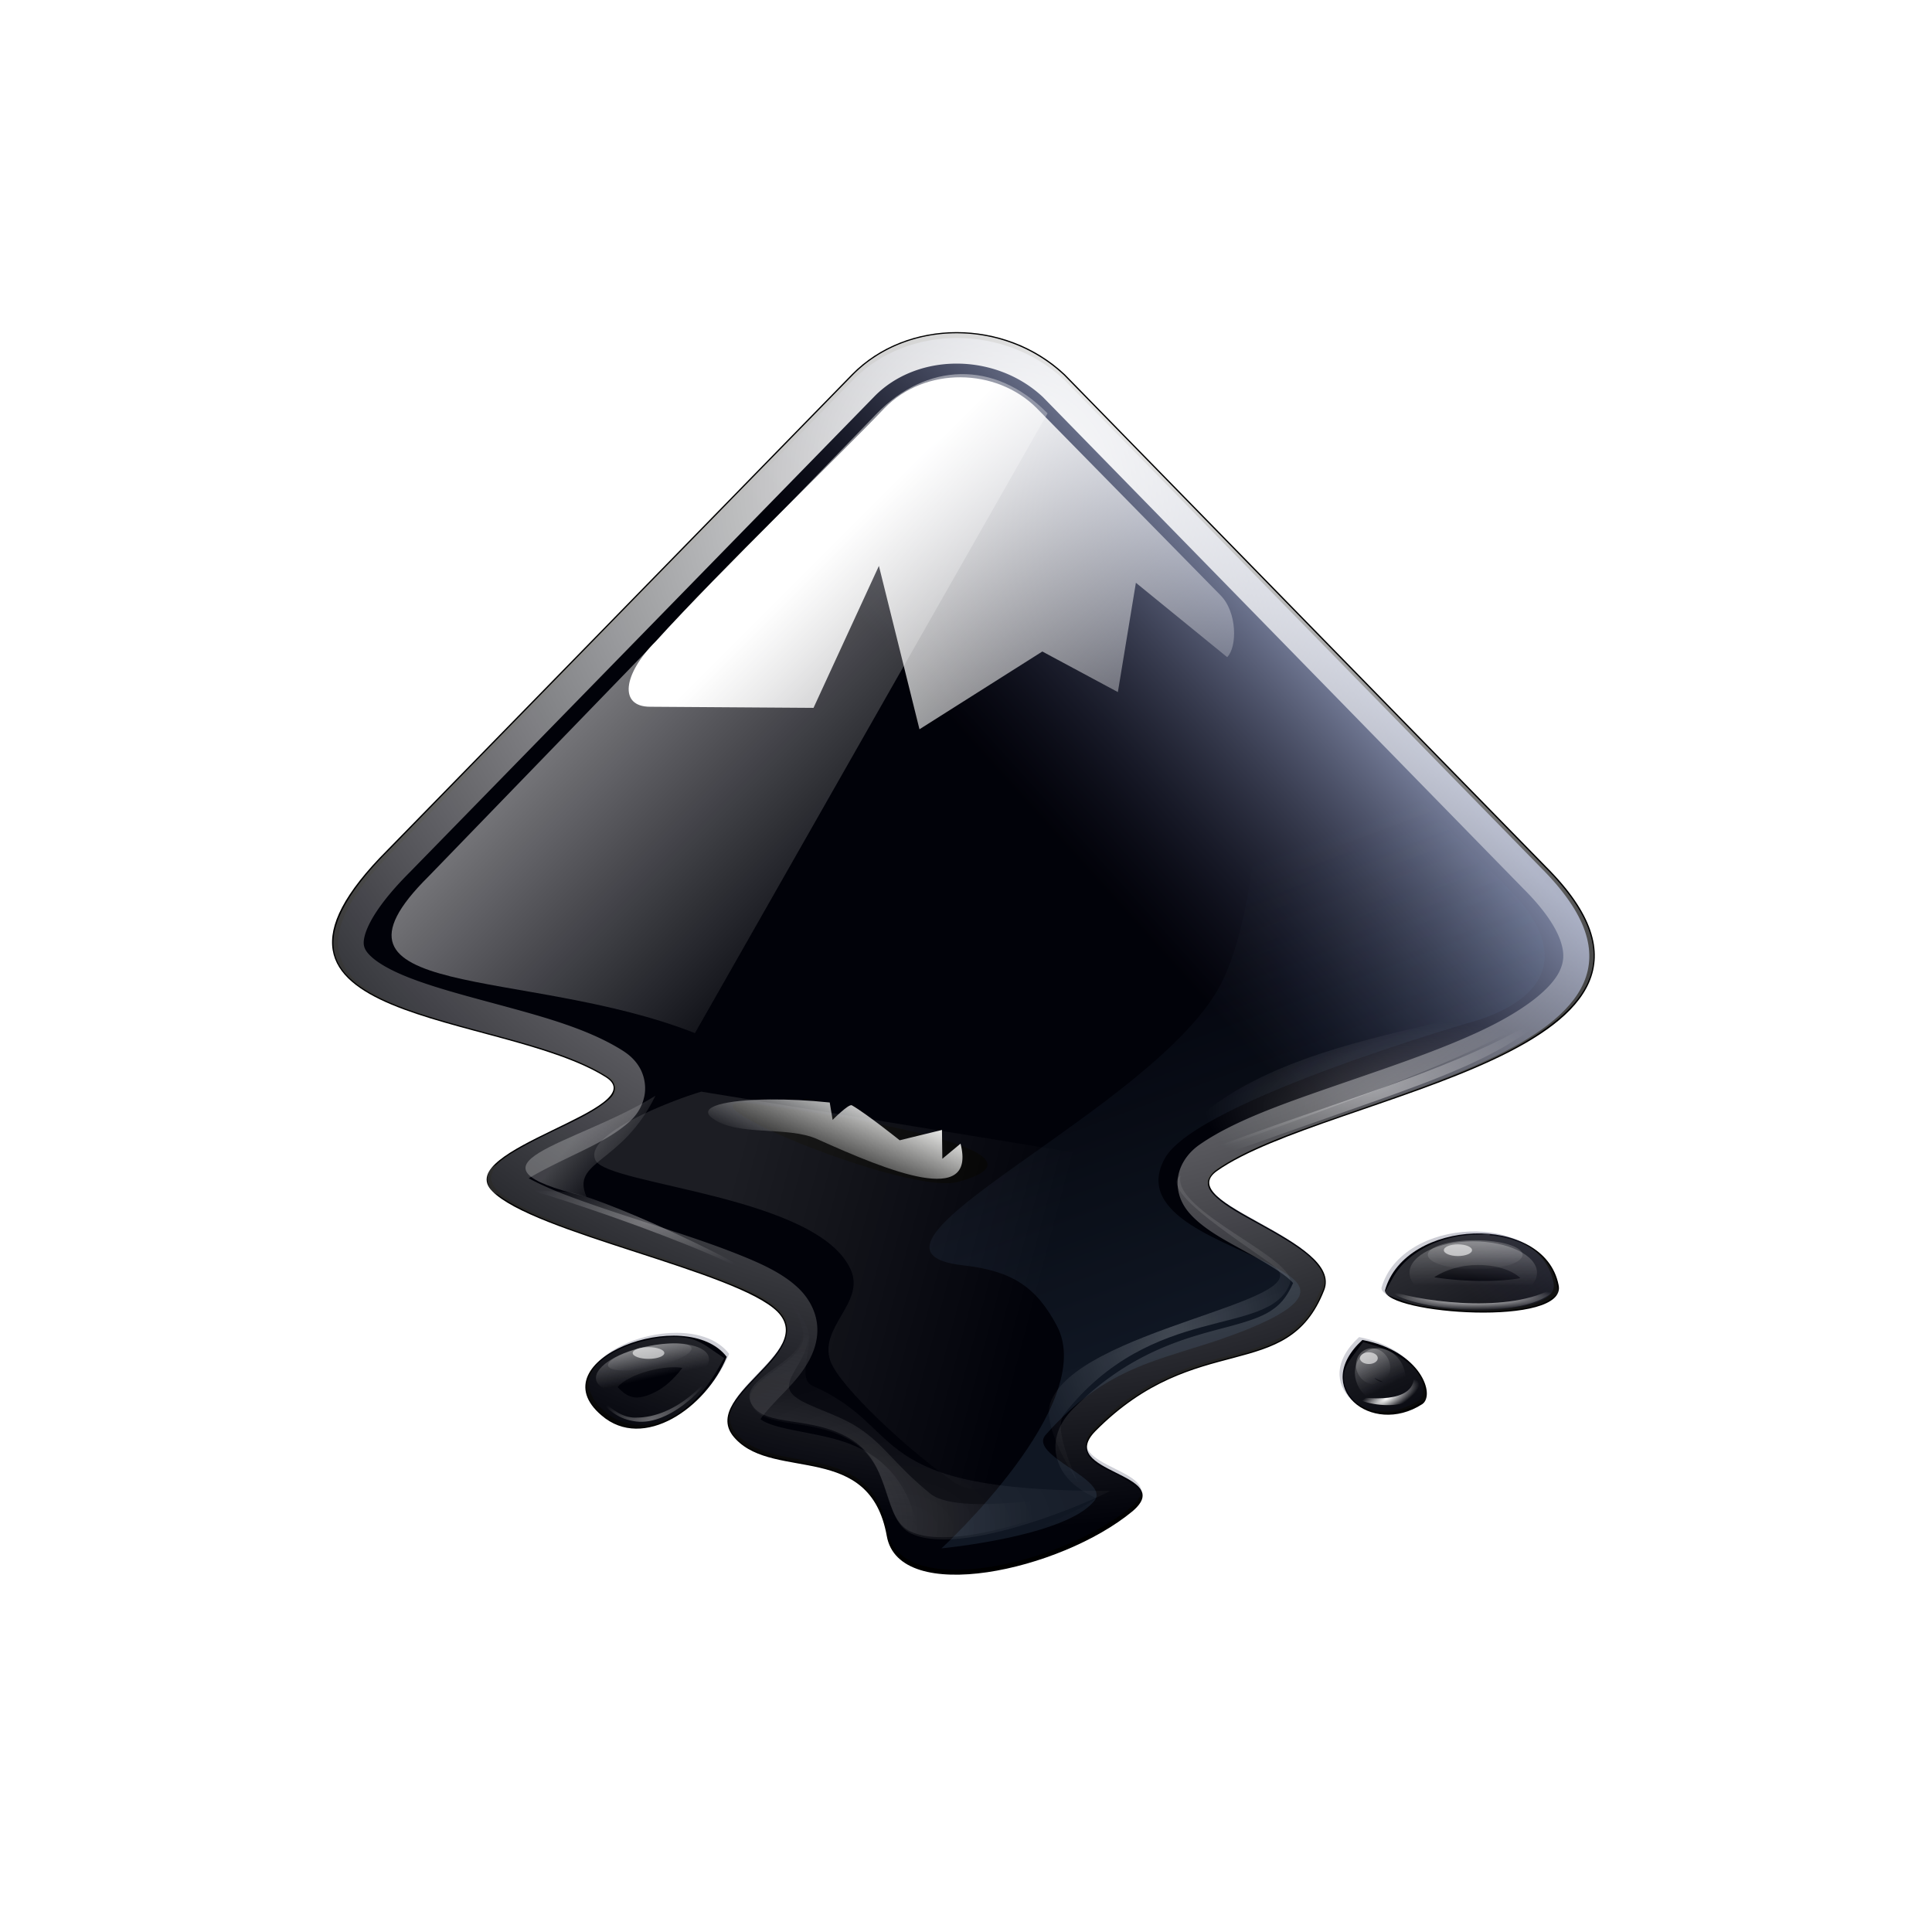 <?xml version="1.0" encoding="UTF-8" standalone="no"?>
<svg
   version="1.0"
   width="64"
   height="64"
   id="svg2"
   sodipodi:version="0.32"
   inkscape:version="1.1.1 (3bf5ae0d25, 2021-09-20, custom)"
   sodipodi:docname="inkscape.svg"
   inkscape:output_extension="org.inkscape.output.svg.inkscape"
   inkscape:export-xdpi="45"
   inkscape:export-ydpi="45"
   xmlns:inkscape="http://www.inkscape.org/namespaces/inkscape"
   xmlns:sodipodi="http://sodipodi.sourceforge.net/DTD/sodipodi-0.dtd"
   xmlns:xlink="http://www.w3.org/1999/xlink"
   xmlns="http://www.w3.org/2000/svg"
   xmlns:svg="http://www.w3.org/2000/svg"
   xmlns:rdf="http://www.w3.org/1999/02/22-rdf-syntax-ns#"
   xmlns:cc="http://creativecommons.org/ns#"
   xmlns:dc="http://purl.org/dc/elements/1.1/">
  <title
     id="title7387">Inkscape Logo</title>
  <sodipodi:namedview
     bordercohor="#666666"
     inkscape:window-height="1019"
     inkscape:window-width="1920"
     inkscape:pageshadow="2"
     inkscape:pageopacity="0.0"
     guidetolerance="10.0"
     gridtolerance="10.0"
     objecttolerance="10.0"
     borderopacity="1.0"
     bordercolor="#666666"
     pagecolor="#ffffff"
     id="base"
     inkscape:zoom="6.125"
     inkscape:cx="25.142857"
     inkscape:cy="44.163265"
     inkscape:window-x="0"
     inkscape:window-y="0"
     inkscape:current-layer="svg2"
     showgrid="false"
     inkscape:window-maximized="1"
     inkscape:pagecheckerboard="0" />
  <defs
     id="defs4">
    <clipPath
       clipPathUnits="userSpaceOnUse"
       id="clipoutline1">
      <path
         id="outline1"
         d="M 54.1,12.5 12.9,54.7 C -2.7,70.3 23,69 32.3,74.9 36.6,77.7 18.5,81.3 22.2,85 c 3.6,3.7 21.7,7.1 25.3,10.7 3.6,3.7 -7.3,7.6 -3.7,11.3 3.5,3.7 11.9,0.2 13.4,8.6 1.1,6.2 15.4,3.1 21.8,-2.2 4,-3.4 -6.9,-3.4 -3.3,-7.1 9,-9.1 17,-4.1 20.3,-12.5 1.8,-4.5 -13.6,-7.7 -9.5,-10.6 9.8,-6.9 45.8,-10.4 29.2,-27 L 73,12.5 c -5.3,-5 -14,-5 -18.9,0 z m -9.9,64.7 c 0.9,0 30.8,4 19.3,7.1 -4.4,1.2 -24.6,-7.1 -19.3,-7.1 z m 57.2,16.6 c 0,2.1 16.3,3.3 15.4,-0.5 -1.3,-6.4 -13.6,-5.9 -15.4,0.5 z m -69.5,11.1 c 3.7,3.2 9.3,-0.7 11.1,-5.2 -3.6,-4.7 -16.9,0.3 -11.1,5.2 z m 67.5,-6.7 c -4.6,4.2 0.8,8.6 5.3,5.7 1.2,-0.8 -0.1,-4.7 -5.3,-5.7 z" />
    </clipPath>
    <linearGradient
       inkscape:collect="always"
       xlink:href="#linearGradient5785"
       id="linearGradient9175"
       gradientUnits="userSpaceOnUse"
       x1="82.119"
       y1="20"
       x2="60"
       y2="40" />
    <linearGradient
       gradientUnits="userSpaceOnUse"
       id="linearGradient5785">
      <stop
         id="stop5787"
         offset="0"
         style="stop-color:#c0cdf9;stop-opacity:1" />
      <stop
         id="stop5789"
         offset="1"
         style="stop-color:#07092d;stop-opacity:0.288" />
    </linearGradient>
    <clipPath
       clipPathUnits="userSpaceOnUse"
       id="clipPath9086">
      <use
         id="use9088"
         xlink:href="#outline1"
         class="low-specularity"
         style="fill:#ffffff;fill-opacity:1"
         x="0"
         y="0"
         width="400"
         height="300"
         transform="translate(1.009546e-6)" />
    </clipPath>
    <filter
       color-interpolation-filters="sRGB"
       inkscape:collect="always"
       id="filter8490"
       x="-0.052"
       y="-0.053"
       width="1.104"
       height="1.105">
      <feGaussianBlur
         inkscape:collect="always"
         stdDeviation="2.416"
         id="feGaussianBlur8492" />
    </filter>
    <linearGradient
       gradientUnits="userSpaceOnUse"
       y2="60"
       x2="58"
       y1="35"
       x1="33"
       xlink:href="#WhiteTransparent-4"
       id="shinySpecular-4"
       gradientTransform="matrix(0.377,0,0,0.377,7.873,7.591)" />
    <linearGradient
       gradientUnits="userSpaceOnUse"
       id="WhiteTransparent-4">
      <stop
         id="stop7606-4"
         offset="0"
         style="stop-color:white;stop-opacity:1" />
      <stop
         id="stop7608-7"
         offset="1"
         style="stop-color:white;stop-opacity:0" />
    </linearGradient>
    <linearGradient
       gradientUnits="userSpaceOnUse"
       y2="50"
       x2="90"
       y1="20"
       x1="60"
       xlink:href="#WhiteTransparent-4"
       id="IcecapTip-6"
       gradientTransform="matrix(0.373,0,0,0.373,8.019,7.734)" />
    <radialGradient
       inkscape:collect="always"
       xlink:href="#linearGradient8568"
       id="radialGradient9177"
       gradientUnits="userSpaceOnUse"
       gradientTransform="matrix(0.31,0,0,0.208,-11.289,-1.809)"
       cx="116.31"
       cy="250.897"
       fx="116.31"
       fy="250.897"
       r="30.6" />
    <linearGradient
       inkscape:collect="always"
       id="linearGradient8568">
      <stop
         style="stop-color:#ffffff;stop-opacity:1;"
         offset="0"
         id="stop8570" />
      <stop
         style="stop-color:#ffffff;stop-opacity:0;"
         offset="1"
         id="stop8572" />
    </linearGradient>
    <radialGradient
       inkscape:collect="always"
       xlink:href="#linearGradient8568"
       id="radialGradient8574"
       cx="132.444"
       cy="251.994"
       fx="132.444"
       fy="251.994"
       r="30.6"
       gradientTransform="matrix(2.003,0,0,1.341,-132.875,-95.166)"
       gradientUnits="userSpaceOnUse" />
    <filter
       color-interpolation-filters="sRGB"
       inkscape:collect="always"
       id="filter8732"
       x="-0.078"
       width="1.156"
       y="-0.114"
       height="1.228">
      <feGaussianBlur
         inkscape:collect="always"
         stdDeviation="1.958"
         id="feGaussianBlur8734" />
    </filter>
    <radialGradient
       inkscape:collect="always"
       xlink:href="#linearGradient8738"
       id="radialGradient8744"
       cx="210.25"
       cy="168.5"
       fx="210.25"
       fy="168.5"
       r="34.25"
       gradientTransform="matrix(0.198,0,0,0.084,3.642,21.768)"
       gradientUnits="userSpaceOnUse" />
    <linearGradient
       inkscape:collect="always"
       id="linearGradient8738">
      <stop
         style="stop-color:#ffffff;stop-opacity:1;"
         offset="0"
         id="stop8740" />
      <stop
         style="stop-color:#ffffff;stop-opacity:0;"
         offset="1"
         id="stop8742" />
    </linearGradient>
    <radialGradient
       inkscape:collect="always"
       xlink:href="#linearGradient8738"
       id="radialGradient8768"
       gradientUnits="userSpaceOnUse"
       gradientTransform="matrix(1,0,0,0.423,0,97.164)"
       cx="217.5"
       cy="182.082"
       fx="217.5"
       fy="182.082"
       r="34.25" />
    <filter
       color-interpolation-filters="sRGB"
       inkscape:collect="always"
       id="filter8764"
       x="-0.074"
       width="1.149"
       y="-0.175"
       height="1.351">
      <feGaussianBlur
         inkscape:collect="always"
         stdDeviation="2.12"
         id="feGaussianBlur8766" />
    </filter>
    <linearGradient
       inkscape:collect="always"
       xlink:href="#linearGradient8866"
       id="linearGradient8912"
       x1="231.625"
       y1="195.188"
       x2="231.75"
       y2="201.5"
       gradientUnits="userSpaceOnUse"
       gradientTransform="matrix(0.198,0,0,0.198,3.394,2.213)" />
    <linearGradient
       inkscape:collect="always"
       id="linearGradient8866">
      <stop
         style="stop-color:#ffffff;stop-opacity:1;"
         offset="0"
         id="stop8868" />
      <stop
         style="stop-color:#ffffff;stop-opacity:0;"
         offset="1"
         id="stop8870" />
    </linearGradient>
    <linearGradient
       inkscape:collect="always"
       xlink:href="#linearGradient8866"
       id="linearGradient8910"
       x1="231.376"
       y1="195.621"
       x2="231.376"
       y2="200.071"
       gradientUnits="userSpaceOnUse" />
    <filter
       color-interpolation-filters="sRGB"
       inkscape:collect="always"
       id="filter8906"
       x="-0.096"
       width="1.192"
       y="-0.317"
       height="1.634">
      <feGaussianBlur
         inkscape:collect="always"
         stdDeviation="0.565"
         id="feGaussianBlur8908" />
    </filter>
    <radialGradient
       inkscape:collect="always"
       xlink:href="#linearGradient8916"
       id="radialGradient8922"
       cx="228.219"
       cy="204.832"
       fx="228.219"
       fy="204.832"
       r="14.094"
       gradientTransform="matrix(1,0,0,0.148,0,174.569)"
       gradientUnits="userSpaceOnUse" />
    <linearGradient
       inkscape:collect="always"
       id="linearGradient8916">
      <stop
         style="stop-color:#ffffff;stop-opacity:1;"
         offset="0"
         id="stop8918" />
      <stop
         style="stop-color:#ffffff;stop-opacity:0;"
         offset="1"
         id="stop8920" />
    </linearGradient>
    <filter
       color-interpolation-filters="sRGB"
       inkscape:collect="always"
       id="filter8980"
       x="-0.078"
       width="1.155"
       y="-0.473"
       height="1.946">
      <feGaussianBlur
         inkscape:collect="always"
         stdDeviation="0.821"
         id="feGaussianBlur8982" />
    </filter>
    <linearGradient
       inkscape:collect="always"
       xlink:href="#linearGradient8866"
       id="linearGradient8990"
       gradientUnits="userSpaceOnUse"
       x1="231.625"
       y1="195.188"
       x2="231.75"
       y2="201.5"
       gradientTransform="matrix(0.086,0,0,0.198,0.456,21.579)" />
    <linearGradient
       inkscape:collect="always"
       xlink:href="#linearGradient8866"
       id="linearGradient8992"
       gradientUnits="userSpaceOnUse"
       x1="231.376"
       y1="195.621"
       x2="231.376"
       y2="200.071" />
    <radialGradient
       inkscape:collect="always"
       xlink:href="#linearGradient8916"
       id="radialGradient8994"
       gradientUnits="userSpaceOnUse"
       gradientTransform="matrix(1,0,0,0.148,0,174.569)"
       cx="228.219"
       cy="204.832"
       fx="228.219"
       fy="204.832"
       r="14.094" />
    <radialGradient
       inkscape:collect="always"
       xlink:href="#linearGradient8998"
       id="radialGradient9004"
       cx="89.875"
       cy="187.869"
       fx="89.875"
       fy="187.869"
       r="22.75"
       gradientTransform="matrix(0.198,0,0,0.08,3.642,25.445)"
       gradientUnits="userSpaceOnUse" />
    <linearGradient
       inkscape:collect="always"
       id="linearGradient8998">
      <stop
         style="stop-color:#ffffff;stop-opacity:0.33"
         offset="0"
         id="stop9000" />
      <stop
         style="stop-color:#ffffff;stop-opacity:0;"
         offset="1"
         id="stop9002" />
    </linearGradient>
    <linearGradient
       inkscape:collect="always"
       xlink:href="#linearGradient8866"
       id="linearGradient9023"
       gradientUnits="userSpaceOnUse"
       x1="231.625"
       y1="195.188"
       x2="231.75"
       y2="201.5" />
    <linearGradient
       inkscape:collect="always"
       xlink:href="#linearGradient8866"
       id="linearGradient9025"
       gradientUnits="userSpaceOnUse"
       x1="231.376"
       y1="195.621"
       x2="231.376"
       y2="200.071" />
    <radialGradient
       inkscape:collect="always"
       xlink:href="#linearGradient9040"
       id="radialGradient9046"
       cx="90.281"
       cy="230.836"
       fx="90.281"
       fy="230.836"
       r="10.469"
       gradientTransform="matrix(1.185,-0.328,0.123,0.443,-45.068,152.922)"
       gradientUnits="userSpaceOnUse" />
    <linearGradient
       inkscape:collect="always"
       id="linearGradient9040">
      <stop
         style="stop-color:#ffffff;stop-opacity:1;"
         offset="0"
         id="stop9042" />
      <stop
         style="stop-color:#ffffff;stop-opacity:0;"
         offset="1"
         id="stop9044" />
    </linearGradient>
    <filter
       color-interpolation-filters="sRGB"
       inkscape:collect="always"
       id="filter9068"
       x="-0.076"
       width="1.152"
       y="-0.166"
       height="1.331">
      <feGaussianBlur
         inkscape:collect="always"
         stdDeviation="0.665"
         id="feGaussianBlur9070" />
    </filter>
    <radialGradient
       inkscape:collect="always"
       xlink:href="#linearGradient9286"
       id="radialGradient11553"
       gradientUnits="userSpaceOnUse"
       gradientTransform="matrix(0.643,0,0,0.633,-10.425,2.479)"
       cx="68.4"
       cy="21.226"
       fx="68.4"
       fy="21.226"
       r="54.783" />
    <linearGradient
       inkscape:collect="always"
       id="linearGradient9286">
      <stop
         style="stop-color:#ffffff;stop-opacity:1;"
         offset="0"
         id="stop9288" />
      <stop
         style="stop-color:#ffffff;stop-opacity:0;"
         offset="1"
         id="stop9290" />
    </linearGradient>
    <filter
       color-interpolation-filters="sRGB"
       inkscape:collect="always"
       id="filter9298"
       x="-0.032"
       y="-0.032"
       width="1.063"
       height="1.064">
      <feGaussianBlur
         inkscape:collect="always"
         stdDeviation="0.326"
         id="feGaussianBlur9300" />
    </filter>
    <linearGradient
       inkscape:collect="always"
       xlink:href="#linearGradient5899-3"
       id="linearGradient5905"
       x1="95.5"
       y1="208.164"
       x2="153.5"
       y2="223.5"
       gradientUnits="userSpaceOnUse" />
    <linearGradient
       inkscape:collect="always"
       id="linearGradient5899-3">
      <stop
         style="stop-color:#ffffff;stop-opacity:1;"
         offset="0"
         id="stop5901-1" />
      <stop
         style="stop-color:#ffffff;stop-opacity:0;"
         offset="1"
         id="stop5903-7" />
    </linearGradient>
    <filter
       color-interpolation-filters="sRGB"
       inkscape:collect="always"
       id="filter5983-5"
       x="-0.083"
       width="1.165"
       y="-0.122"
       height="1.245">
      <feGaussianBlur
         inkscape:collect="always"
         stdDeviation="3.687"
         id="feGaussianBlur5985-9" />
    </filter>
    <linearGradient
       inkscape:collect="always"
       xlink:href="#linearGradient5793-6"
       id="linearGradient5801"
       x1="57.225"
       y1="76.246"
       x2="53.632"
       y2="84.48"
       gradientUnits="userSpaceOnUse"
       gradientTransform="matrix(0.331,0,0,0.33,9.952,11.179)" />
    <linearGradient
       inkscape:collect="always"
       id="linearGradient5793-6">
      <stop
         style="stop-color:#eeeeec;stop-opacity:1;"
         offset="0"
         id="stop5795-2" />
      <stop
         style="stop-color:#eeeeec;stop-opacity:0;"
         offset="1"
         id="stop5797-1" />
    </linearGradient>
    <radialGradient
       inkscape:collect="always"
       xlink:href="#linearGradient5805"
       id="radialGradient5811"
       cx="181.227"
       cy="214.551"
       fx="181.227"
       fy="214.551"
       r="22.466"
       gradientTransform="matrix(1.352,0,0,1.718,-63.706,-153.956)"
       gradientUnits="userSpaceOnUse" />
    <linearGradient
       inkscape:collect="always"
       id="linearGradient5805">
      <stop
         style="stop-color:#ffffff;stop-opacity:1;"
         offset="0"
         id="stop5807" />
      <stop
         style="stop-color:#ffffff;stop-opacity:0;"
         offset="1"
         id="stop5809" />
    </linearGradient>
    <filter
       color-interpolation-filters="sRGB"
       inkscape:collect="always"
       id="filter5845"
       x="-0.068"
       y="-0.053"
       width="1.136"
       height="1.107">
      <feGaussianBlur
         inkscape:collect="always"
         stdDeviation="1.241"
         id="feGaussianBlur5847" />
    </filter>
    <linearGradient
       inkscape:collect="always"
       xlink:href="#WhiteTransparent-4"
       id="linearGradient5822"
       gradientUnits="userSpaceOnUse"
       gradientTransform="matrix(0.184,0,0,0.184,5.778,4.105)"
       x1="73.712"
       y1="180.476"
       x2="82.754"
       y2="187.66" />
    <linearGradient
       inkscape:collect="always"
       id="linearGradient10981-3">
      <stop
         style="stop-color:#729fcf;stop-opacity:1;"
         offset="0"
         id="stop10983-2" />
      <stop
         style="stop-color:#729fcf;stop-opacity:0;"
         offset="1"
         id="stop10985-3" />
    </linearGradient>
    <filter
       color-interpolation-filters="sRGB"
       inkscape:collect="always"
       id="filter10997-7"
       x="-0.059"
       y="-0.04"
       width="1.119"
       height="1.081">
      <feGaussianBlur
         inkscape:collect="always"
         stdDeviation="2.77"
         id="feGaussianBlur10999-0" />
    </filter>
    <linearGradient
       y2="144.5"
       x2="153.701"
       y1="217.5"
       x1="180.813"
       gradientTransform="translate(-130.166,-83.353)"
       gradientUnits="userSpaceOnUse"
       id="linearGradient1030"
       xlink:href="#linearGradient10981-3"
       inkscape:collect="always" />
  </defs>
  <style
     type="text/css"
     id="style26">
	.specularity {opacity:0.5;}
	.low-specularity {opacity:0.25;}
	.full-specularity {opacity:1;}
	.black {fill:#000000;}
	.white {fill:#ffffff;}
	.outline-big {stroke-width:16;stroke:none;opacity:0.1;fill:none;}
	.outline-small {stroke-width:8;stroke:none;opacity:0.2;fill:none;}
	.stroke-highlight {fill:none;stroke:none;opacity:0.2;}
       	.base-shadow 	{fill:black;opacity:75;}
	</style>
  <circle
     style="fill:#ffffff;fill-opacity:1"
     cx="32"
     cy="32"
     r="28"
     id="circle4" />
  <!-- Copyright License -->
  <path
     inkscape:connector-curvature="0"
     sodipodi:nodetypes="ccccccccccccccccccccccc"
     style="fill:#000000;fill-opacity:1;stroke-width:0.373"
     d="M 28.218,12.4 12.835,28.151 c -5.825,5.823 3.771,5.338 7.244,7.54 1.606,1.045 -5.153,2.389 -3.771,3.77 1.344,1.381 8.102,2.65 9.447,3.994 1.344,1.381 -2.726,2.837 -1.382,4.218 1.307,1.381 4.443,0.075 5.003,3.21 0.411,2.314 5.75,1.157 8.14,-0.821 1.494,-1.269 -2.576,-1.269 -1.232,-2.65 3.36,-3.397 6.347,-1.53 7.58,-4.666 0.672,-1.68 -5.078,-2.874 -3.547,-3.957 3.659,-2.576 17.101,-3.882 10.903,-10.078 L 35.275,12.4 c -1.979,-1.866 -5.227,-1.866 -7.057,0 z m 17.661,30.346 c 0,0.784 6.086,1.232 5.75,-0.187 -0.485,-2.389 -5.078,-2.202 -5.75,0.187 z m -25.95,4.143 c 1.382,1.194 3.472,-0.261 4.145,-1.941 -1.344,-1.754 -6.31,0.112 -4.145,1.941 z m 25.203,-2.501 c -1.718,1.568 0.299,3.21 1.979,2.128 0.448,-0.299 -0.037,-1.754 -1.979,-2.128 z"
     id="use7631" />
  <path
     inkscape:connector-curvature="0"
     sodipodi:nodetypes="ccccccccccccccccccccccc"
     style="fill:none;stroke-width:0.373"
     d="M 28.218,12.4 12.835,28.151 c -5.825,5.823 3.771,5.338 7.244,7.54 1.606,1.045 -5.153,2.389 -3.771,3.77 1.344,1.381 8.102,2.65 9.447,3.994 1.344,1.381 -2.726,2.837 -1.382,4.218 1.307,1.381 4.443,0.075 5.003,3.21 0.411,2.314 5.75,1.157 8.14,-0.821 1.494,-1.269 -2.576,-1.269 -1.232,-2.65 3.36,-3.397 6.347,-1.53 7.58,-4.666 0.672,-1.68 -5.078,-2.874 -3.547,-3.957 3.659,-2.576 17.101,-3.882 10.903,-10.078 L 35.275,12.4 c -1.979,-1.866 -5.227,-1.866 -7.057,0 z m 17.661,30.346 c 0,0.784 6.086,1.232 5.75,-0.187 -0.485,-2.389 -5.078,-2.202 -5.75,0.187 z m -25.95,4.143 c 1.382,1.194 3.472,-0.261 4.145,-1.941 -1.344,-1.754 -6.31,0.112 -4.145,1.941 z m 25.203,-2.501 c -1.718,1.568 0.299,3.21 1.979,2.128 0.448,-0.299 -0.037,-1.754 -1.979,-2.128 z"
     id="use7639" />
  <use
     inkscape:label="blue_cast"
     id="use7641"
     xlink:href="#outline1"
     class="low-specularity"
     style="opacity:0.67;fill:url(#linearGradient9175);filter:url(#filter8490)"
     x="0"
     y="0"
     width="400"
     height="300"
     transform="matrix(0.37,0,0,0.37,8.244,7.959)"
     clip-path="url(#clipPath9086)" />
  <path
     inkscape:connector-curvature="0"
     id="path7643"
     d="m 14.204,29.025 c -4.183,4.144 3.165,2.976 8.817,5.198 L 34.702,13.693 c -1.771,-1.808 -4.032,-1.657 -5.652,0 z"
     style="opacity:0.505;fill:url(#shinySpecular-4);stroke:none;stroke-width:0.373"
     class="specularity" />
  <path
     inkscape:connector-curvature="0"
     d="m 34.342,13.52 6.086,6.196 c 0.56,0.56 0.56,1.717 0.224,2.053 l -3.024,-2.464 -0.597,3.621 -2.502,-1.344 -4.07,2.576 -1.344,-5.412 -2.166,4.703 -5.414,-0.037 c -1.045,0 -0.896,-1.082 0.187,-2.165 2.128,-2.352 6.273,-6.345 7.58,-7.727 1.344,-1.381 3.696,-1.344 5.041,0 z"
     style="fill:url(#IcecapTip-6);stroke-width:0.373"
     class="full-specularity"
     id="icecap-7" />
  <path
     inkscape:connector-curvature="0"
     style="opacity:0.217;fill:url(#radialGradient9177);fill-opacity:1;fill-rule:evenodd;stroke:none;stroke-width:0.198"
     d="m 25.989,42.791 c 0,0 0.661,1.008 0.593,1.483 -0.132,0.931 -2.138,1.395 -1.693,2.224 0.439,0.819 2.021,0.355 3.35,1.211 1.323,0.853 0.967,2.59 1.928,3.027 1.875,0.852 6.798,-1.47 6.551,-1.421 -0.247,0.049 -4.859,1.007 -5.897,0.167 -1.184,-0.958 -1.523,-1.627 -2.396,-2.194 -0.818,-0.531 -1.968,-0.747 -2.235,-1.182 -0.268,-0.435 0.536,-0.995 0.591,-1.833 0.033,-0.503 -0.791,-1.483 -0.791,-1.483 z"
     id="path8566"
     sodipodi:nodetypes="csszsszszsc" />
  <path
     inkscape:connector-curvature="0"
     sodipodi:nodetypes="csszscssc"
     transform="matrix(0.198,0,0,0.198,3.642,2.559)"
     id="path8718"
     d="m 113,203.5 c 0,0 3.341,5.101 3,7.5 -0.668,4.709 -10.809,7.058 -8.562,11.25 2.22,4.141 10.221,1.794 16.938,6.125 6.688,4.312 4.889,13.101 9.75,15.312 9.479,4.312 34.375,-7.438 33.125,-7.188 -41.34,0.157 -33.625,-10.495 -49.562,-17.5 -2.303,-1.012 -0.968,-3.763 -0.688,-8 0.169,-2.544 -4,-7.5 -4,-7.5 z"
     style="opacity:0.276;fill:url(#radialGradient8574);fill-opacity:1;fill-rule:evenodd;stroke:none;filter:url(#filter8732)" />
  <path
     inkscape:connector-curvature="0"
     style="opacity:0.453;fill:url(#radialGradient8744);fill-opacity:1;fill-rule:evenodd;stroke:none;stroke-width:0.198"
     d="m 39.881,38.491 c 7.338,-2.699 9.695,-3.07 12.113,-5.486 -2.8,2.363 -8.721,3.631 -13.547,5.733 z"
     id="path8736"
     sodipodi:nodetypes="cccc" />
  <path
     inkscape:connector-curvature="0"
     sodipodi:nodetypes="cccc"
     transform="matrix(0.198,0,0,0.198,3.642,2.213)"
     id="path8746"
     d="m 183.25,181.75 c 61.104,-21.655 50.774,-21.531 61.25,-27.75 -19.428,7.437 -55.734,8.23 -68.5,29 z"
     style="opacity:0.512;fill:url(#radialGradient8768);fill-opacity:1;fill-rule:evenodd;stroke:none;filter:url(#filter8764)" />
  <ellipse
     style="display:inline;overflow:visible;visibility:visible;opacity:0.286;fill:url(#linearGradient8912);fill-opacity:1;fill-rule:nonzero;stroke:none;stroke-width:0.198;marker:none;enable-background:accumulate"
     id="path8864"
     cx="48.867"
     cy="41.567"
     rx="1.57"
     ry="0.482" />
  <ellipse
     transform="matrix(0.266,0,0,0.426,-12.36,-42.64)"
     id="path8874"
     style="display:inline;overflow:visible;visibility:visible;opacity:0.621;fill:url(#linearGradient8910);fill-opacity:1;fill-rule:nonzero;stroke:none;stroke-width:1;marker:none;filter:url(#filter8906);enable-background:accumulate"
     cx="229.938"
     cy="199.062"
     rx="7.938"
     ry="2.438" />
  <path
     inkscape:connector-curvature="0"
     style="fill:url(#radialGradient8922);fill-opacity:1;fill-rule:evenodd;stroke:none;filter:url(#filter8980)"
     d="m 214.125,203.75 c 3.769,3.484 24.756,5.272 28.188,-1 -6.737,4.784 -21.717,3.103 -28.188,1 z"
     id="path8914"
     transform="matrix(0.198,0,0,0.198,3.642,2.419)"
     sodipodi:nodetypes="ccc" />
  <ellipse
     transform="matrix(0.892,-0.452,0.452,0.892,0,0)"
     id="path8984"
     style="display:inline;overflow:visible;visibility:visible;opacity:0.286;fill:url(#linearGradient8990);fill-opacity:1;fill-rule:nonzero;stroke:none;stroke-width:0.13;marker:none;enable-background:accumulate"
     cx="20.116"
     cy="60.935"
     rx="0.556"
     ry="0.609" />
  <ellipse
     style="display:inline;overflow:visible;visibility:visible;opacity:0.621;fill:url(#linearGradient8992);fill-opacity:1;fill-rule:nonzero;stroke:none;stroke-width:1;marker:none;filter:url(#filter8906);enable-background:accumulate"
     id="path8986"
     transform="matrix(0.103,-0.052,0.193,0.38,-16.383,-18.133)"
     cx="229.938"
     cy="199.062"
     rx="7.056"
     ry="2.14" />
  <path
     inkscape:connector-curvature="0"
     sodipodi:nodetypes="ccc"
     transform="matrix(0.076,-0.039,0.089,0.176,10.356,19.174)"
     id="path8988"
     d="m 217.058,201.94 c 3.769,3.484 26.971,8.911 25.255,0.81 -3.317,5.323 -18.784,1.293 -25.255,-0.81 z"
     style="fill:url(#radialGradient8994);fill-opacity:1;fill-rule:evenodd;stroke:none;filter:url(#filter8980)" />
  <path
     inkscape:connector-curvature="0"
     style="fill:url(#radialGradient9004);fill-opacity:1;fill-rule:evenodd;stroke:none;stroke-width:0.198"
     d="m 17.139,39.331 c 0,-0.123 7.682,2.34 8.998,3.657 -1.082,-1.055 -6.558,-3.483 -7.391,-3.509 -0.834,-0.026 -1.508,-0.099 -1.607,-0.148 z"
     id="path8996"
     sodipodi:nodetypes="cczc" />
  <g
     id="g9018"
     transform="matrix(0.328,-0.072,0.087,0.26,0.473,21.442)">
    <ellipse
       style="display:inline;overflow:visible;visibility:visible;opacity:0.286;fill:url(#linearGradient9023);fill-opacity:1;fill-rule:nonzero;stroke:none;stroke-width:1;marker:none;enable-background:accumulate"
       id="path9006"
       transform="matrix(0.53,0,0,0.53,-84.416,-4.728)"
       cx="229.938"
       cy="199.062"
       rx="7.938"
       ry="2.438" />
    <ellipse
       transform="matrix(0.713,0,0,1.141,-126.61,-124.892)"
       id="path9008"
       style="display:inline;overflow:visible;visibility:visible;opacity:0.621;fill:url(#linearGradient9025);fill-opacity:1;fill-rule:nonzero;stroke:none;stroke-width:1;marker:none;filter:url(#filter8906);enable-background:accumulate"
       cx="229.938"
       cy="199.062"
       rx="7.938"
       ry="2.438" />
  </g>
  <path
     inkscape:connector-curvature="0"
     style="opacity:0.616;fill:url(#radialGradient9046);fill-opacity:1;fill-rule:evenodd;stroke:none;filter:url(#filter9068)"
     d="m 80.5,220.062 c 0,0 2.103,5.651 7.875,5.938 5.839,0.29 12.503,-7.007 13.062,-9.625 -1,2.25 -6.59,9.033 -13.812,8.938 -4.1,-0.054 -7.125,-5.25 -7.125,-5.25 z"
     id="path9038"
     transform="matrix(0.198,0,0,0.198,3.679,2.349)"
     sodipodi:nodetypes="czczc" />
  <path
     inkscape:label="top_inner_highlight"
     inkscape:href="#use7639"
     id="87235"
     style="fill:none;stroke:url(#radialGradient11553);stroke-width:1.004;stroke-miterlimit:4;stroke-dasharray:none;stroke-opacity:1;filter:url(#filter9298)"
     xlink:href="#use7639"
     inkscape:original="M 31.691406 11 C 30.403246 11 29.13353 11.467233 28.21875 12.400391 L 12.835938 28.152344 C 7.011212 33.975248 16.605692 33.489154 20.078125 35.691406 C 21.683658 36.736542 14.925136 38.079864 16.306641 39.460938 C 17.650808 40.842011 24.409739 42.111331 25.753906 43.455078 C 27.098074 44.836151 23.028879 46.292754 24.373047 47.673828 C 25.679876 49.054901 28.81493 47.7474 29.375 50.882812 C 29.785718 53.197043 35.125994 52.040794 37.515625 50.0625 C 39.009144 48.793406 34.939035 48.793182 36.283203 47.412109 C 39.643621 44.015415 42.631127 45.881504 43.863281 42.746094 C 44.535364 41.066411 38.785549 39.871526 40.316406 38.789062 C 43.975529 36.213547 57.416856 34.907103 51.21875 28.710938 L 35.275391 12.400391 C 34.285934 11.467233 32.979567 11 31.691406 11 z M 48.824219 40.861328 C 47.531391 40.907986 46.214948 41.551652 45.878906 42.746094 C 45.878906 43.529947 51.964948 43.976993 51.628906 42.558594 C 51.386209 41.364152 50.117047 40.81467 48.824219 40.861328 z M 22.554688 44.253906 C 20.692455 44.124431 18.305484 45.51693 19.929688 46.888672 C 21.311193 48.083114 23.402135 46.628903 24.074219 44.949219 C 23.738177 44.510635 23.175432 44.297065 22.554688 44.253906 z M 45.132812 44.388672 C 43.415265 45.956377 45.431119 47.598088 47.111328 46.515625 C 47.559384 46.217015 47.074385 44.761935 45.132812 44.388672 z "
     inkscape:radius="-0.54375428"
     sodipodi:type="inkscape:offset"
     d="m 31.691,11.543 c -1.157,0 -2.282,0.42 -3.084,1.238 L 13.225,28.533 a 0.544,0.544 0 0 1 -0.004,0.004 c -1.406,1.406 -1.749,2.332 -1.662,2.852 0.043,0.26 0.179,0.48 0.451,0.717 0.272,0.236 0.677,0.465 1.172,0.672 0.989,0.414 2.318,0.744 3.625,1.102 1.307,0.358 2.591,0.737 3.562,1.354 a 0.544,0.544 0 0 1 0.006,0.004 c 0.148,0.096 0.283,0.213 0.381,0.383 0.098,0.17 0.136,0.397 0.098,0.586 -0.077,0.378 -0.315,0.573 -0.553,0.754 -0.475,0.362 -1.132,0.662 -1.787,0.98 -0.655,0.318 -1.305,0.651 -1.633,0.918 -0.164,0.133 -0.223,0.246 -0.221,0.238 0.002,-0.008 -0.047,-0.098 0.031,-0.02 a 0.544,0.544 0 0 1 0.006,0.006 c 0.206,0.212 0.845,0.566 1.664,0.891 0.819,0.324 1.823,0.654 2.836,0.982 1.013,0.329 2.033,0.657 2.9,0.996 0.867,0.339 1.574,0.652 2.041,1.119 a 0.544,0.544 0 0 1 0.006,0.006 c 0.233,0.239 0.387,0.534 0.422,0.838 0.035,0.304 -0.046,0.587 -0.162,0.826 -0.233,0.478 -0.609,0.846 -0.949,1.201 -0.341,0.355 -0.646,0.695 -0.756,0.922 -0.055,0.113 -0.062,0.183 -0.057,0.229 0.005,0.045 0.018,0.097 0.121,0.203 a 0.544,0.544 0 0 1 0.004,0.006 c 0.445,0.471 1.413,0.535 2.51,0.791 0.548,0.128 1.128,0.325 1.619,0.75 0.491,0.425 0.857,1.069 1.014,1.945 0.066,0.371 0.264,0.556 0.736,0.703 0.472,0.148 1.188,0.171 1.979,0.055 1.581,-0.232 3.461,-1.005 4.543,-1.9 0.06,-0.052 0.046,-0.042 0.066,-0.068 -0.073,-0.052 -0.241,-0.17 -0.521,-0.311 -0.332,-0.166 -0.721,-0.318 -1.021,-0.697 -0.15,-0.19 -0.261,-0.487 -0.217,-0.779 0.044,-0.293 0.202,-0.534 0.418,-0.756 a 0.544,0.544 0 0 1 0.004,-0.004 c 1.772,-1.791 3.524,-2.227 4.836,-2.574 0.656,-0.174 1.194,-0.333 1.609,-0.596 0.416,-0.262 0.742,-0.615 1.016,-1.312 a 0.544,0.544 0 0 1 0.002,-0.002 c 0.03,-0.075 0.029,-0.091 -0.012,-0.18 -0.041,-0.089 -0.151,-0.23 -0.326,-0.383 -0.351,-0.305 -0.938,-0.642 -1.518,-0.963 -0.579,-0.321 -1.145,-0.613 -1.555,-0.992 -0.205,-0.19 -0.411,-0.425 -0.436,-0.789 -0.024,-0.364 0.212,-0.697 0.488,-0.893 a 0.544,0.544 0 0 1 0.002,-0.002 c 1.025,-0.722 2.57,-1.274 4.254,-1.857 1.684,-0.584 3.501,-1.181 4.977,-1.871 1.476,-0.69 2.565,-1.492 2.91,-2.293 0.173,-0.401 0.202,-0.804 0.021,-1.328 -0.181,-0.524 -0.595,-1.162 -1.332,-1.898 a 0.544,0.544 0 0 1 -0.004,-0.004 L 34.902,12.797 C 34.021,11.965 32.848,11.543 31.691,11.543 Z M 48.844,41.404 c -0.986,0.036 -1.891,0.487 -2.277,1.189 0.109,0.041 0.206,0.083 0.381,0.123 0.513,0.118 1.239,0.201 1.945,0.217 0.706,0.015 1.404,-0.041 1.834,-0.16 0.193,-0.054 0.301,-0.119 0.348,-0.152 -0.097,-0.403 -0.333,-0.689 -0.717,-0.9 -0.4,-0.221 -0.951,-0.337 -1.514,-0.316 z m -26.326,3.393 c -0.781,-0.054 -1.763,0.25 -2.242,0.635 -0.24,0.192 -0.331,0.372 -0.34,0.49 -0.009,0.118 0.024,0.279 0.346,0.551 a 0.544,0.544 0 0 1 0.004,0.004 c 0.505,0.437 1.072,0.397 1.723,0.043 0.525,-0.286 0.986,-0.818 1.312,-1.379 -0.222,-0.152 -0.432,-0.318 -0.803,-0.344 z m 22.83,0.244 c -0.145,0.195 -0.315,0.404 -0.324,0.533 -0.014,0.19 0.05,0.337 0.197,0.477 0.276,0.261 0.869,0.369 1.479,0.041 -0.013,-0.071 -0.037,-0.17 -0.129,-0.303 -0.183,-0.266 -0.604,-0.557 -1.223,-0.748 z" />
  <path
     inkscape:connector-curvature="0"
     sodipodi:nodetypes="csssssscs"
     transform="matrix(0.182,0,0,0.182,5.849,4.858)"
     id="path5897"
     d="m 95.5,172 c -5.091,1.502 -21.592,7.737 -19.25,12.5 2.244,4.563 40.611,6.401 46.5,20 2.568,5.93 -5.892,10.403 -3.75,16.5 1.65,4.695 14.412,16.491 22.486,22.068 6.333,4.374 14.651,-3.522 11.264,-10.068 -5.396,-10.428 18.443,-23.199 29.25,-29 6.305,-3.384 -13,-20 -13,-20 0,0 -73.5,-12 -73.5,-12 z"
     style="opacity:0.325;fill:url(#linearGradient5905);fill-opacity:1;fill-rule:evenodd;stroke:none;filter:url(#filter5983-5)" />
  <path
     inkscape:connector-curvature="0"
     sodipodi:nodetypes="cssssssssss"
     id="path5783"
     d="m 23.604,37.047 c 0.833,0.612 2.478,0.243 3.466,0.687 2.371,1.067 5.285,2.257 4.749,0.151 0,0 -0.603,0.501 -0.603,0.501 0,0 -0.012,-0.955 -0.012,-0.955 0,0 -1.401,0.342 -1.401,0.342 0,0 -1.085,-0.871 -1.583,-1.158 -0.104,-0.06 -0.638,0.483 -0.638,0.483 0,0 -0.096,-0.576 -0.096,-0.576 -0.694,-0.074 -1.38,-0.106 -1.985,-0.101 -1.449,0.012 -2.427,0.238 -1.898,0.626 z"
     style="fill:url(#linearGradient5801);fill-opacity:1;fill-rule:evenodd;stroke:none;stroke-width:0.373" />
  <path
     inkscape:connector-curvature="0"
     sodipodi:nodetypes="csssssc"
     transform="matrix(0.182,0,0,0.182,5.849,4.858)"
     id="path5803"
     d="m 182.75,187.25 c -1.76,6.478 21.628,15.28 19.875,19.75 -3.859,9.842 -24.976,3.138 -41.125,23.75 -2.313,2.953 3.25,13.5 2.5,12.25 -0.75,-1.25 -6.465,-9.963 -5,-14.25 4.594,-13.445 49.013,-18.457 40.875,-24.875 -4.68,-3.691 -21.506,-13.887 -17.125,-16.625 z"
     style="opacity:0.478;fill:url(#radialGradient5811);fill-opacity:1;fill-rule:evenodd;stroke:none;filter:url(#filter5845)" />
  <ellipse
     id="path6041"
     style="display:inline;overflow:visible;visibility:visible;opacity:0.586;fill:#ffffff;fill-opacity:1;fill-rule:nonzero;stroke:none;stroke-width:0.182;marker:none;enable-background:accumulate"
     cx="48.296"
     cy="41.414"
     rx="0.467"
     ry="0.194" />
  <ellipse
     style="display:inline;overflow:visible;visibility:visible;opacity:0.586;fill:#ffffff;fill-opacity:1;fill-rule:nonzero;stroke:none;stroke-width:0.145;marker:none;enable-background:accumulate"
     id="path6043"
     cx="45.345"
     cy="44.991"
     rx="0.296"
     ry="0.194" />
  <ellipse
     style="display:inline;overflow:visible;visibility:visible;opacity:0.586;fill:#ffffff;fill-opacity:1;fill-rule:nonzero;stroke:none;stroke-width:0.193;marker:none;enable-background:accumulate"
     id="path6045"
     cx="21.483"
     cy="44.82"
     rx="0.524"
     ry="0.194" />
  <path
     inkscape:connector-curvature="0"
     sodipodi:nodetypes="ccc"
     id="path5049"
     d="m 21.711,36.299 c -2.671,1.651 -6.823,2.252 -2.279,3.349 -0.541,-1.205 1.172,-1.072 2.279,-3.349 z"
     style="display:inline;overflow:visible;visibility:visible;opacity:0.251;fill:url(#linearGradient5822);fill-opacity:1;fill-rule:nonzero;stroke:none;stroke-width:0.765;marker:none;enable-background:accumulate" />
  <path
     inkscape:connector-curvature="0"
     style="color:#000000;display:inline;overflow:visible;visibility:visible;opacity:0.363;fill:url(#linearGradient1030);fill-opacity:1;fill-rule:nonzero;stroke:none;stroke-width:2;marker:none;filter:url(#filter10997-7);enable-background:accumulate"
     d="m 8.834,171.647 c 0,0 22.592,-2.128 27.818,-8.646 3.058,-3.814 -12.151,-8.264 -8.868,-12 12.35,-14.054 22.731,-13.467 37.05,-19.354 14.319,-5.886 9.035,-8.769 4.404,-11.354 -7.933,-4.426 -25.587,-9.142 -19.747,-19.646 5.877,-10.57 57.343,-25.25 57.343,-25.25 15.596,-5.328 13.639,-14.964 6,-23 L 66.834,6.647 c 0,0 2.283,43.389 -7,62 -11.472,22.999 -72.544,48.662 -47,51.5 9,1 13.321,4.071 17,11 7.576,14.269 -21,40.5 -21,40.5 z"
     id="path10207"
     sodipodi:nodetypes="csszsscccsssc"
     transform="matrix(0.182,0,0,0.182,29.581,20.051)" />
</svg>

